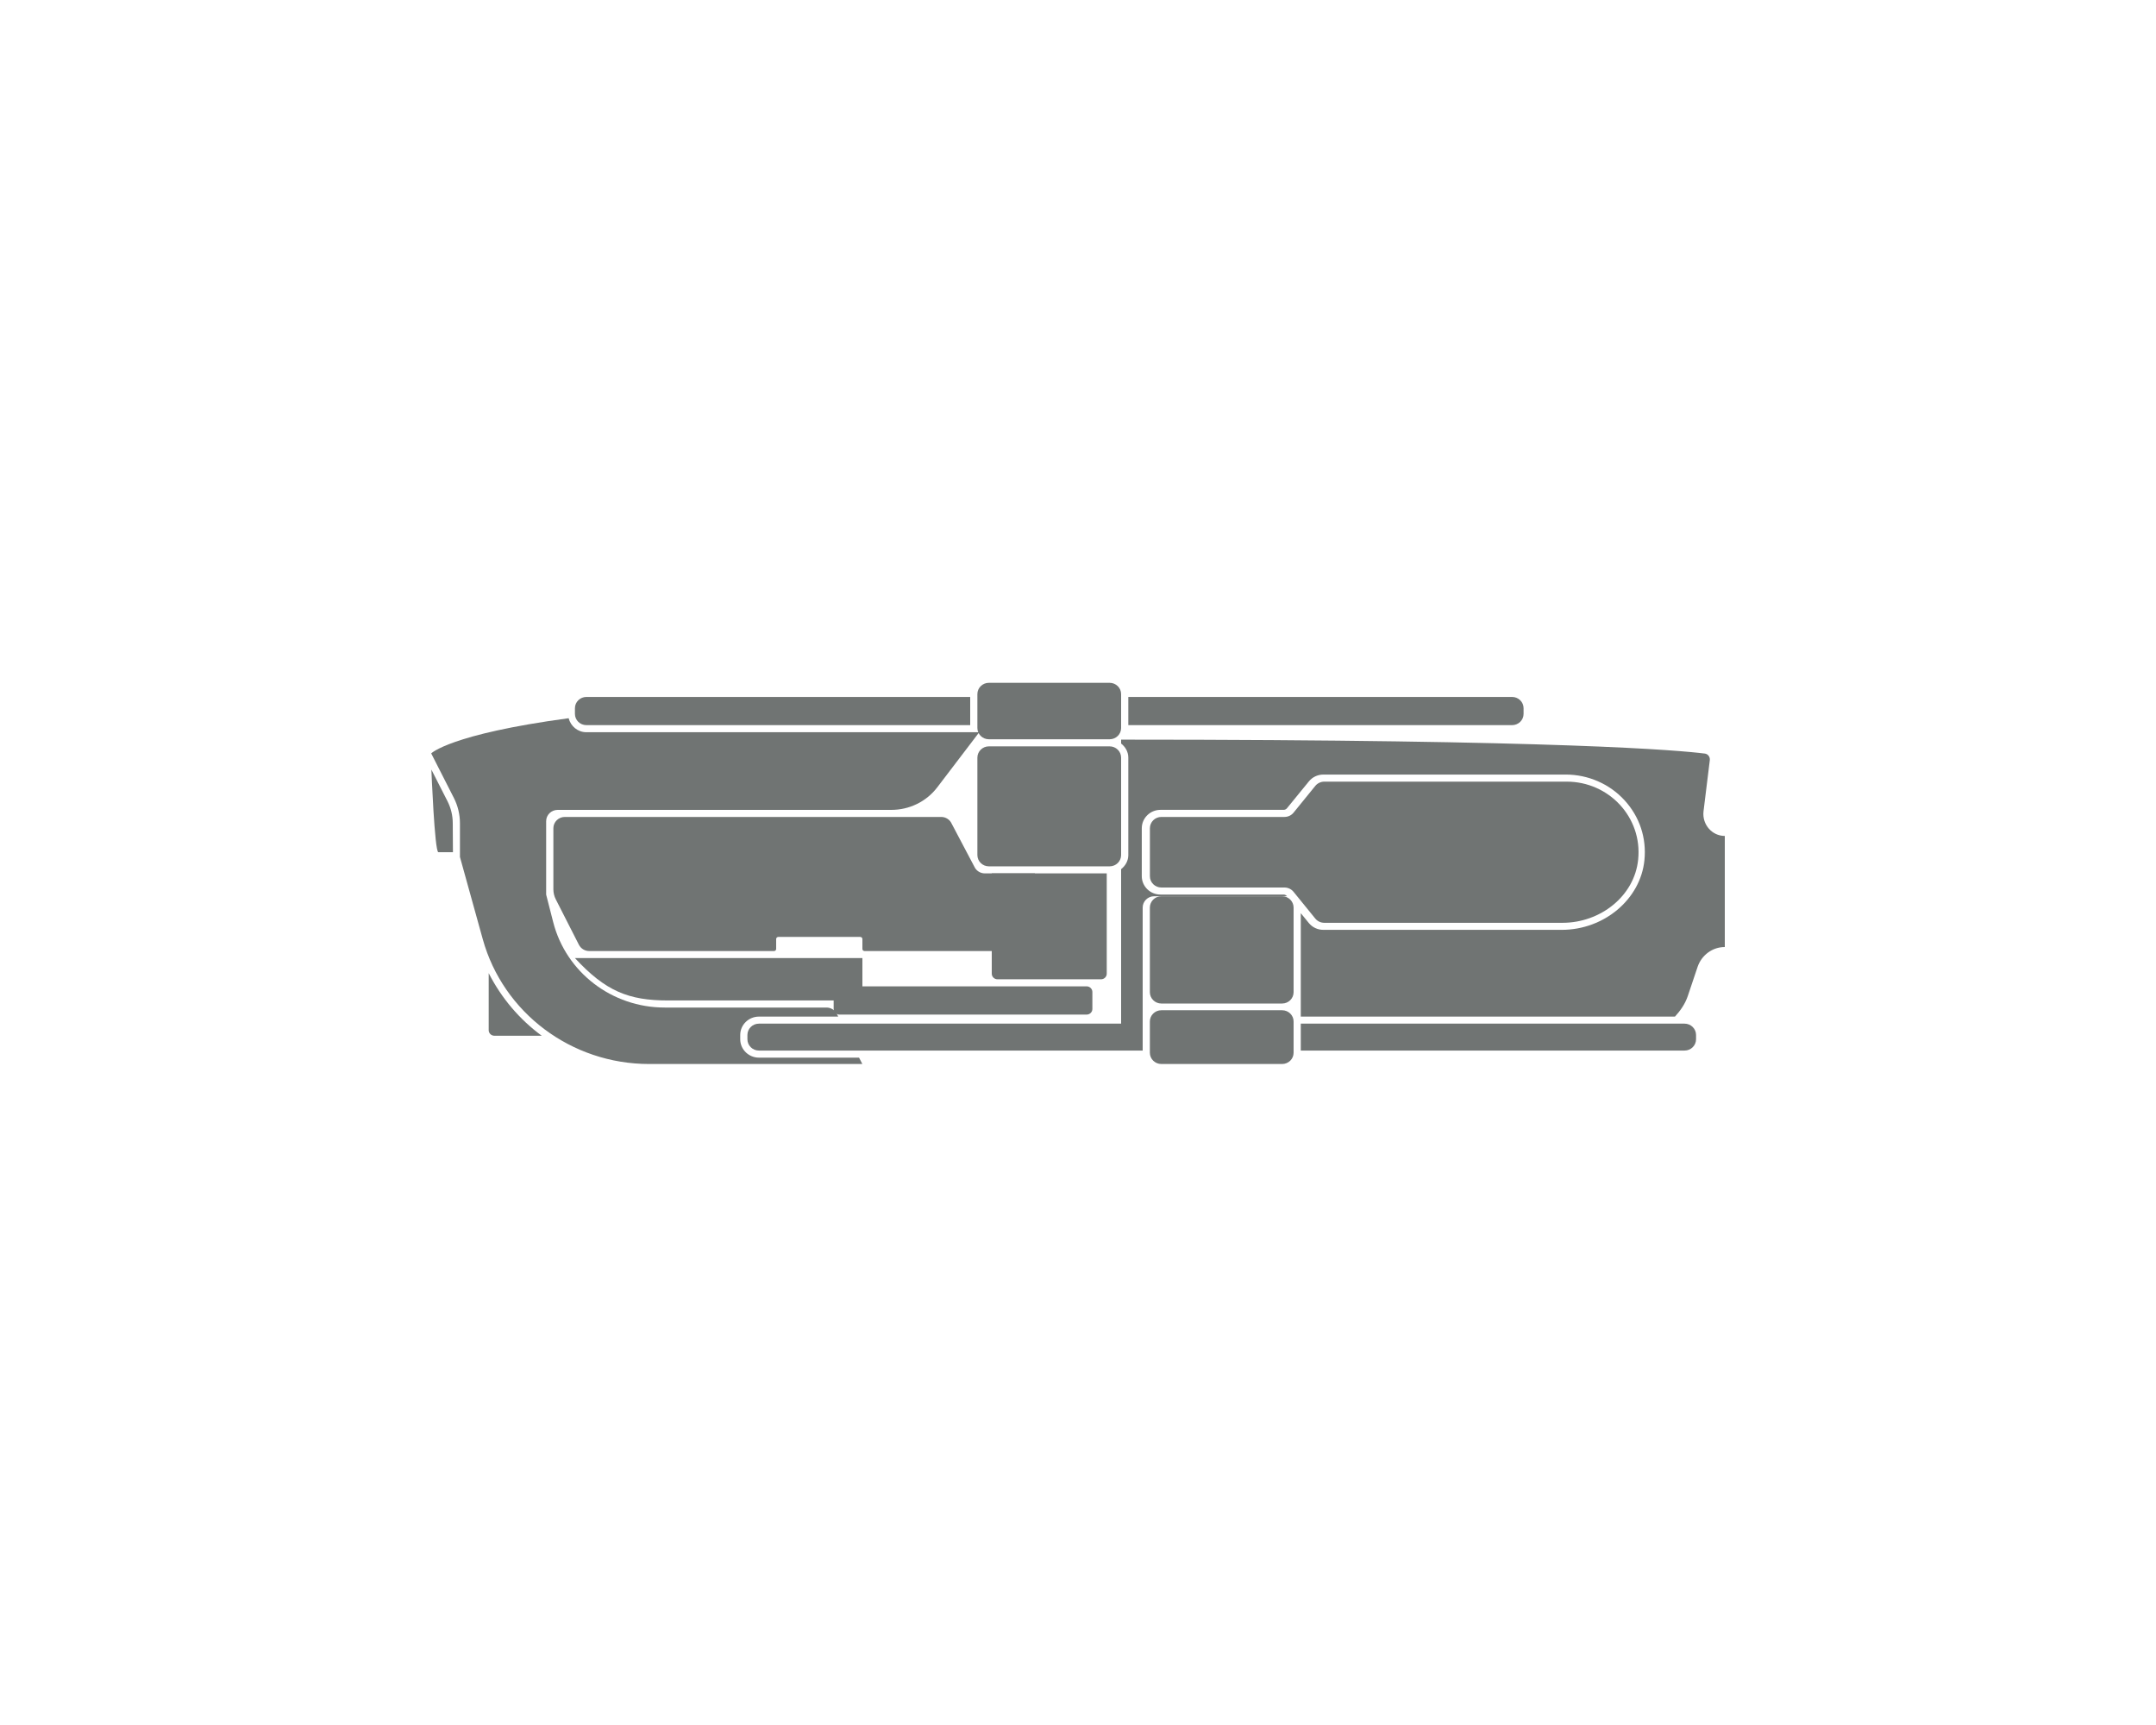 <?xml version="1.0" encoding="UTF-8"?>
<svg width="60px" height="48px" viewBox="0 0 60 48" version="1.1" xmlns="http://www.w3.org/2000/svg" xmlns:xlink="http://www.w3.org/1999/xlink">
    <!-- Generator: Sketch 48.2 (47327) - http://www.bohemiancoding.com/sketch -->
    <title>ic_MavicAir2@1x</title>
    <desc>Created with Sketch.</desc>
    <defs></defs>
    <g id="Slices" stroke="none" stroke-width="1" fill="none" fill-rule="evenodd">
        <g id="ic_MavicAir2" fill="#707473">
            <g id="Page-1" transform="translate(12, 19)">
                <path d="M11.36,8.446 L18.24,8.446 C18.328,8.446 18.4,8.517 18.4,8.603 L18.4,9.076 C18.4,9.162 18.328,9.232 18.24,9.232 L11.36,9.232 C11.272,9.232 11.2,9.162 11.2,9.076 L11.2,8.603 C11.2,8.517 11.272,8.446 11.36,8.446" id="Fill-1"></path>
                <path d="M15.6,5.303 L18.8,5.303 L18.8,8.093 C18.8,8.18 18.729,8.25 18.64,8.25 L15.76,8.25 C15.671,8.25 15.6,8.18 15.6,8.093 L15.6,5.303 Z" id="Fill-3"></path>
                <path d="M15.52,1.768 L18.88,1.768 C19.057,1.768 19.2,1.909 19.2,2.082 L19.2,4.793 C19.2,4.966 19.057,5.107 18.88,5.107 L15.52,5.107 C15.343,5.107 15.2,4.966 15.2,4.793 L15.2,2.082 C15.2,1.909 15.343,1.768 15.52,1.768" id="Fill-5"></path>
                <path d="M24.2,9.484 L34.88,9.484 C35.057,9.484 35.2,9.626 35.2,9.799 L35.2,9.919 C35.2,10.092 35.057,10.233 34.88,10.233 L24.2,10.233 L24.2,9.484 Z" id="Fill-7"></path>
                <path d="M9.12,9.484 L19.8,9.484 L19.8,10.233 L9.12,10.233 C8.943,10.233 8.8,10.092 8.8,9.919 L8.8,9.799 C8.8,9.626 8.943,9.484 9.12,9.484" id="Fill-9"></path>
                <path d="M20.32,9.111 L23.68,9.111 C23.857,9.111 24,9.251 24,9.424 L24,10.293 C24,10.467 23.857,10.607 23.68,10.607 L20.32,10.607 C20.143,10.607 20,10.467 20,10.293 L20,9.424 C20,9.251 20.143,9.111 20.32,9.111" id="Fill-11"></path>
                <path d="M20.32,5.939 L23.68,5.939 C23.857,5.939 24,6.081 24,6.254 L24,8.608 C24,8.783 23.857,8.924 23.68,8.924 L20.32,8.924 C20.143,8.924 20,8.783 20,8.608 L20,6.254 C20,6.081 20.143,5.939 20.32,5.939" id="Fill-13"></path>
                <path d="M31.486,6.678 L24.854,6.678 C24.757,6.678 24.665,6.635 24.604,6.561 L23.997,5.814 C23.936,5.74 23.844,5.696 23.746,5.696 L20.32,5.696 C20.144,5.696 20.001,5.556 20.001,5.383 L20.001,4.046 C20.001,3.873 20.144,3.732 20.32,3.732 L23.746,3.732 C23.844,3.732 23.936,3.689 23.997,3.615 L24.604,2.868 C24.665,2.794 24.757,2.75 24.854,2.75 L31.601,2.75 C32.773,2.75 33.709,3.741 33.589,4.917 C33.486,5.94 32.533,6.678 31.486,6.678" id="Fill-15"></path>
                <path d="M4,7.66 L12,7.66 L12,8.839 L6.589,8.839 C5.493,8.839 4.851,8.58 4,7.66" id="Fill-17"></path>
                <path d="M16.8,7.464 L14.8,7.464 L12.06,7.464 C12.027,7.464 12,7.438 12,7.406 L12,7.13 C12,7.098 11.973,7.071 11.94,7.071 L9.66,7.071 C9.627,7.071 9.6,7.098 9.6,7.13 L9.6,7.406 C9.6,7.438 9.573,7.464 9.54,7.464 L4.398,7.464 C4.277,7.464 4.166,7.397 4.111,7.29 L3.467,6.025 C3.423,5.939 3.4,5.842 3.4,5.745 L3.4,4.046 C3.4,3.873 3.543,3.732 3.72,3.732 L14.192,3.732 C14.319,3.732 14.434,3.806 14.484,3.919 L15.116,5.117 C15.167,5.23 15.282,5.303 15.408,5.303 L16.8,5.303 L16.8,7.464 Z" id="Fill-19"></path>
                <path d="M19.4,0.393 L30.08,0.393 C30.257,0.393 30.4,0.534 30.4,0.707 L30.4,0.865 C30.4,1.038 30.257,1.178 30.08,1.178 L19.4,1.178 L19.4,0.393 Z" id="Fill-21"></path>
                <path d="M4.32,0.393 L15,0.393 L15,1.178 L4.32,1.178 C4.143,1.178 4,1.038 4,0.865 L4,0.707 C4,0.534 4.143,0.393 4.32,0.393" id="Fill-23"></path>
                <path d="M15.52,-0 L18.88,-0 C19.057,-0 19.2,0.141 19.2,0.314 L19.2,1.258 C19.2,1.431 19.057,1.571 18.88,1.571 L15.52,1.571 C15.343,1.571 15.2,1.431 15.2,1.258 L15.2,0.314 C15.2,0.141 15.343,-0 15.52,-0" id="Fill-25"></path>
                <path d="M9.12,10.43 C8.834,10.43 8.6,10.2 8.6,9.919 L8.6,9.799 C8.6,9.517 8.834,9.288 9.12,9.288 L11.327,9.288 L11.287,9.209 C11.232,9.103 11.121,9.036 11,9.036 L6.498,9.036 C5.029,9.036 3.75,8.054 3.394,6.655 L3.199,5.893 L3.199,3.85 C3.199,3.676 3.343,3.536 3.519,3.536 L12.804,3.536 C13.308,3.536 13.781,3.305 14.083,2.909 C14.419,2.468 14.87,1.876 15.252,1.375 L4.32,1.375 C4.077,1.375 3.882,1.207 3.825,0.985 C0.524,1.43 0,1.964 0,1.964 L0.631,3.204 C0.742,3.422 0.8,3.663 0.8,3.907 L0.8,4.846 L1.435,7.134 C2.004,9.184 3.901,10.607 6.065,10.607 L11.998,10.607 L11.907,10.43 L9.12,10.43 Z" id="Fill-28"></path>
                <path d="M35.407,3.581 L35.583,2.151 C35.593,2.061 35.531,1.98 35.445,1.969 C34.767,1.883 31.526,1.581 19.2,1.581 L19.2,1.69 C19.319,1.783 19.4,1.921 19.4,2.082 L19.4,4.793 C19.4,4.954 19.319,5.092 19.2,5.185 L19.2,9.817 L19.8,9.817 L19.8,6.254 C19.8,6.081 19.943,5.939 20.12,5.939 L23.817,5.939 L23.815,5.937 C23.792,5.909 23.758,5.892 23.722,5.892 L20.295,5.892 C20.008,5.892 19.775,5.663 19.775,5.382 L19.775,4.047 C19.775,3.765 20.008,3.535 20.295,3.535 L23.722,3.535 C23.758,3.535 23.792,3.519 23.815,3.491 L24.423,2.746 C24.522,2.623 24.67,2.553 24.829,2.553 L31.575,2.553 C32.195,2.553 32.79,2.812 33.207,3.265 C33.629,3.724 33.826,4.317 33.763,4.937 C33.654,6.023 32.642,6.874 31.461,6.874 L24.829,6.874 C24.67,6.874 24.522,6.805 24.423,6.683 L24.2,6.41 L24.2,9.288 L34.613,9.288 C34.765,9.122 34.897,8.935 34.972,8.71 L35.242,7.907 C35.354,7.575 35.658,7.352 36,7.352 L36,4.261 C35.645,4.261 35.368,3.944 35.407,3.581" id="Fill-31"></path>
                <path d="M0.6,3.907 C0.6,3.694 0.549,3.482 0.452,3.292 L0.005,2.414 C0.005,2.414 0.095,4.714 0.2,4.714 L0.605,4.714 L0.6,3.907 Z" id="Fill-34"></path>
                <path d="M1.6,8.079 L1.6,9.665 C1.6,9.751 1.671,9.821 1.76,9.821 L3.077,9.821 C2.459,9.368 1.953,8.772 1.6,8.079" id="Fill-36"></path>
            </g>
        </g>
    </g>
</svg>